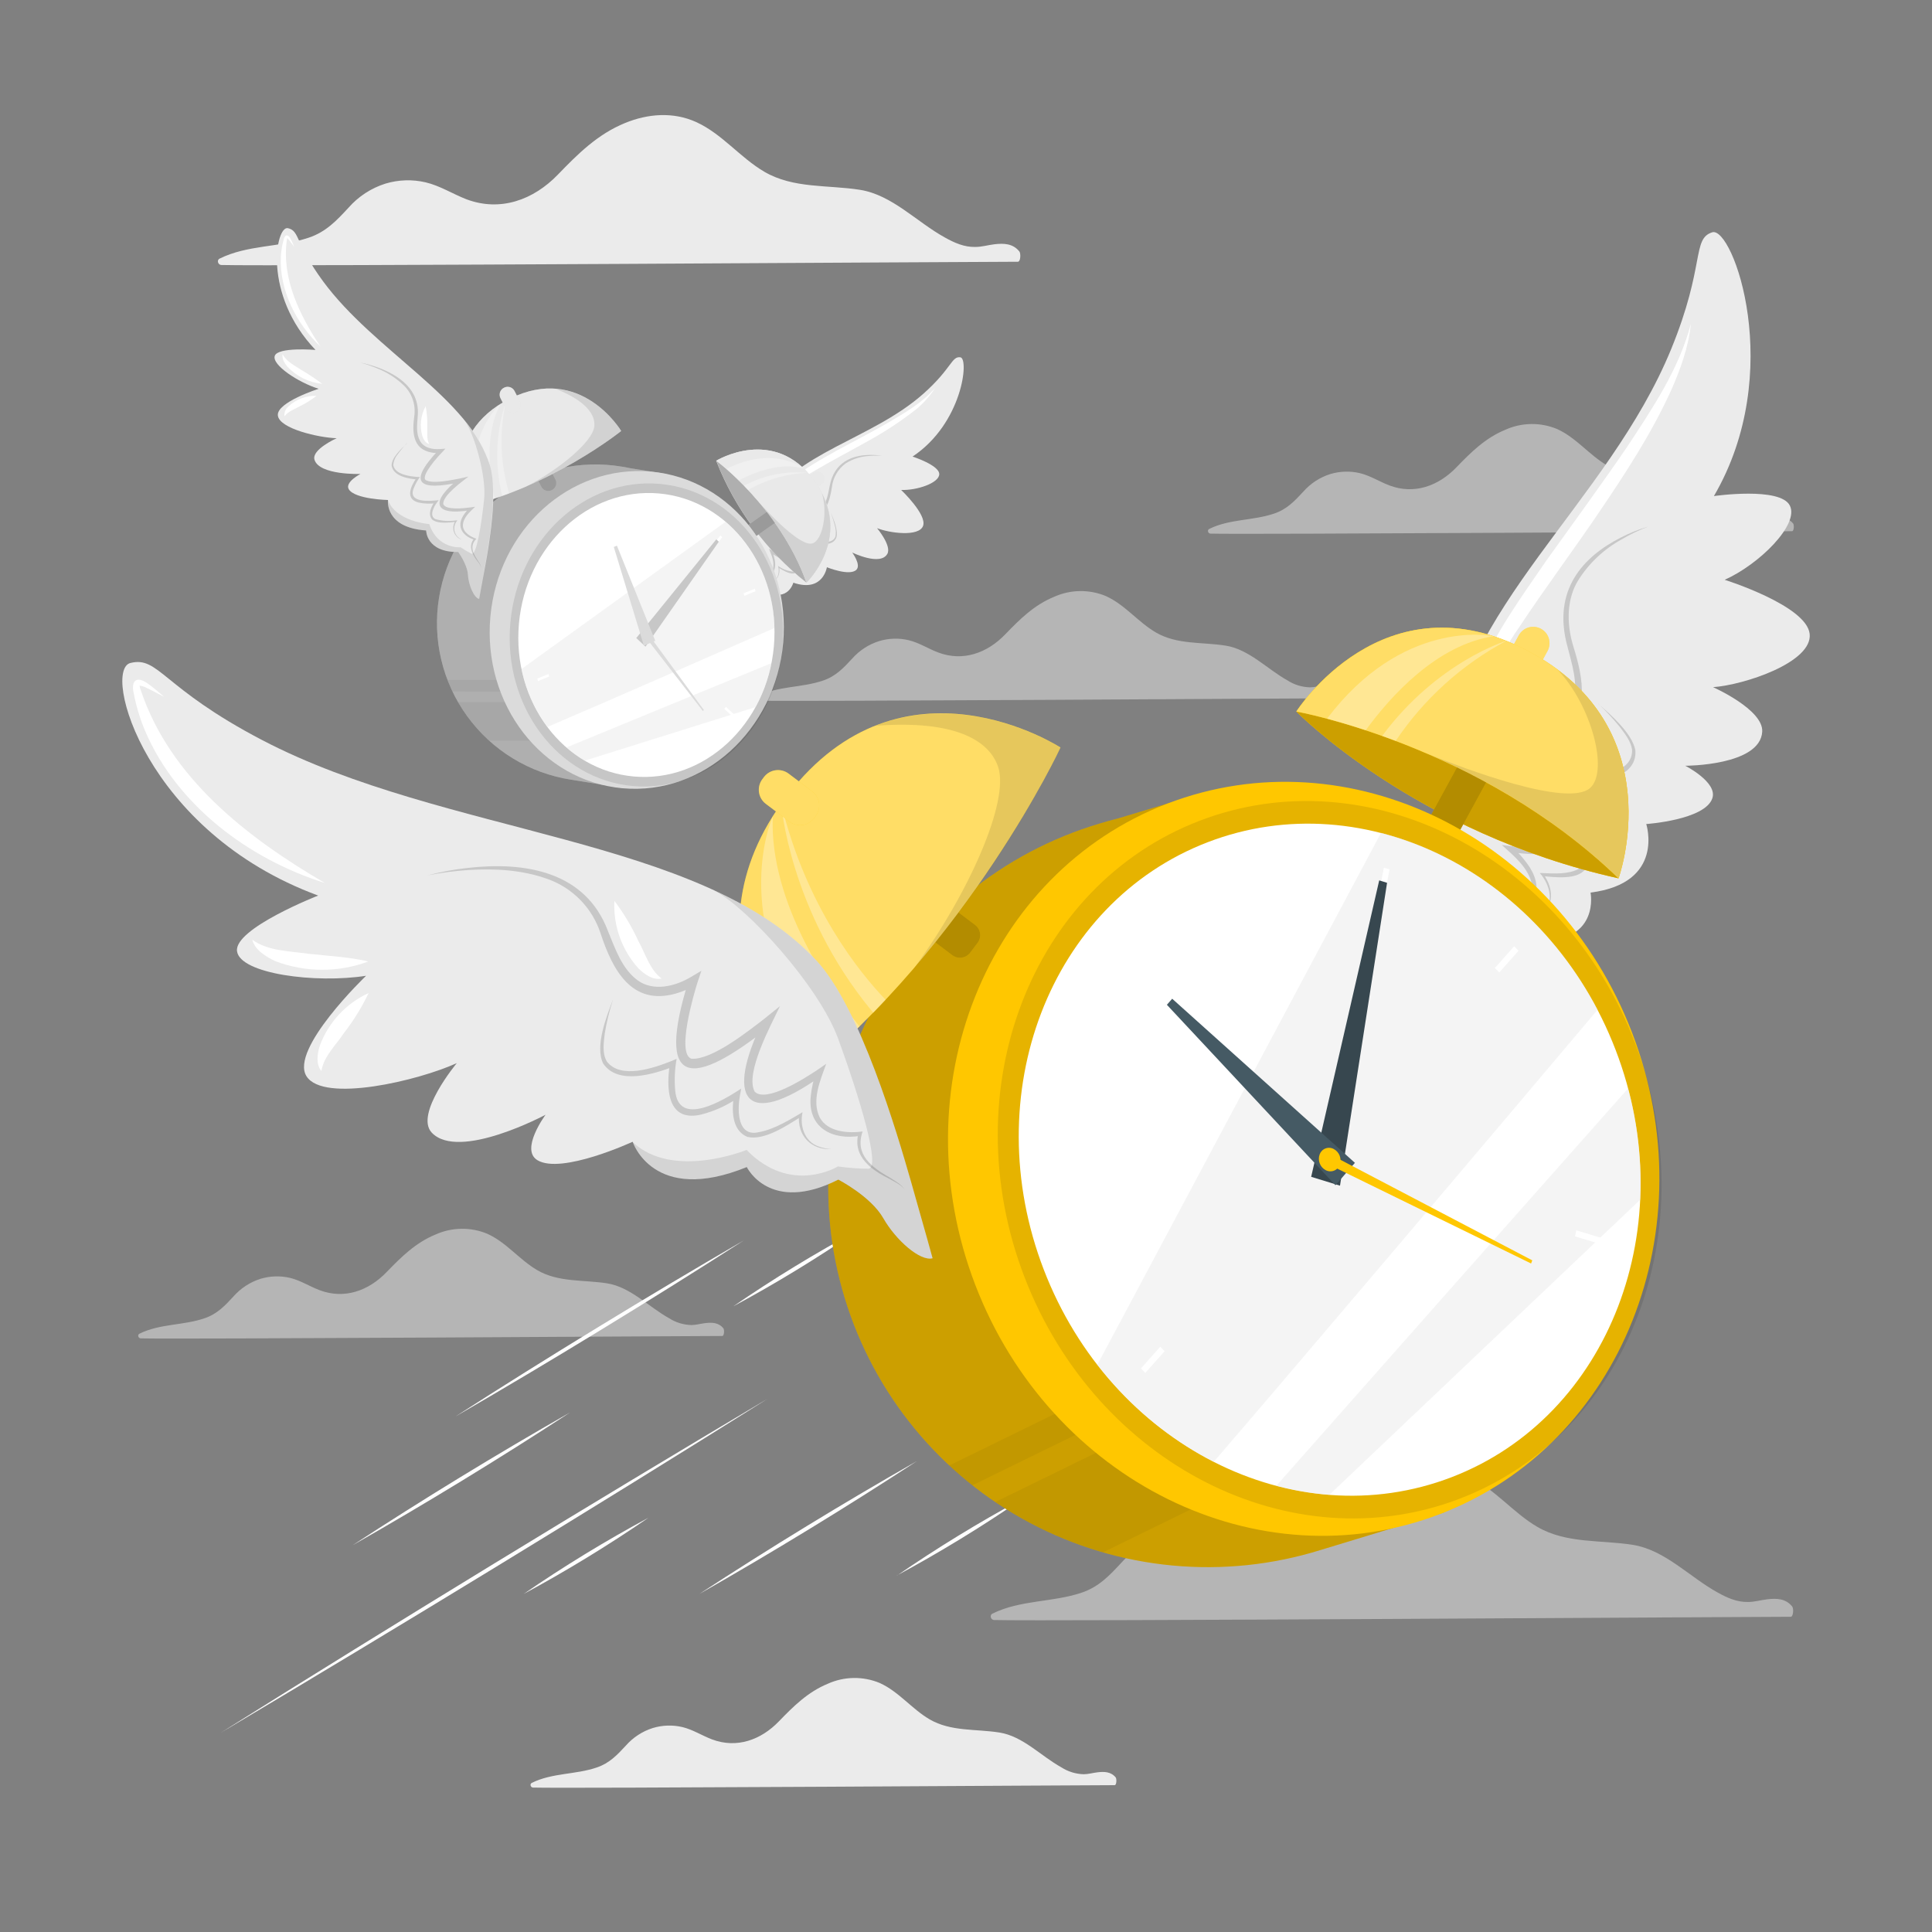 <svg width="833" height="833" viewBox="0 0 833 833" fill="none" xmlns="http://www.w3.org/2000/svg">
<rect x="0" y="0" width="833" height="833" fill="#808080" stroke="none"/>
<path opacity="0.5" d="M772.074 697.088C753.881 697.088 447.87 699.104 428.628 698.487C427.245 698.487 426.512 696.421 427.878 695.738C440.007 689.741 453.768 690.94 466.363 686.692C473.776 684.193 478.325 679.345 483.473 673.797C487.731 668.94 493.239 665.344 499.4 663.401C505.027 661.705 511.002 661.515 516.726 662.851C522.94 664.334 528.388 667.849 534.252 670.132C548.946 675.68 563.241 670.398 573.736 659.519C582.4 650.556 590.896 642.093 602.675 637.278C612.521 633.23 623.467 632.38 633.329 636.845C644.558 641.927 652.255 652.156 662.801 658.303C675.296 665.617 690.24 663.884 704.051 666.084C717.862 668.283 728.441 679.928 740.553 686.609C744.685 688.908 748.883 690.824 753.748 690.707C756.463 690.707 759.112 689.907 761.795 689.574C765.96 689.058 769.908 689.174 772.723 692.656C773.407 693.489 773.257 697.088 772.074 697.088Z" fill="#EBEBEB"/>
<path d="M438.857 112.855C420.681 112.855 114.67 114.871 95.428 114.254C94.045 114.254 93.312 112.188 94.678 111.505C106.806 105.508 120.551 106.707 133.163 102.459C140.576 99.96 145.124 95.112 150.256 89.564C154.517 84.711 160.025 81.116 166.183 79.168C171.816 77.472 177.796 77.283 183.526 78.619C189.74 80.101 195.188 83.617 201.052 85.899C215.746 91.447 230.04 86.166 240.536 75.287C249.183 66.323 257.696 57.86 269.475 53.045C279.321 48.997 290.266 48.147 300.129 52.612C311.341 57.694 319.055 67.923 329.584 74.07C342.096 81.384 357.04 79.651 370.834 81.851C384.629 84.05 395.241 95.695 407.353 102.376C411.484 104.675 415.683 106.591 420.548 106.474C423.246 106.474 425.912 105.674 428.578 105.341C432.759 104.825 436.708 104.941 439.507 108.423C440.19 109.256 440.056 112.855 438.857 112.855Z" fill="#EBEBEB"/>
<path opacity="0.5" d="M311.408 576.02C298.08 576.02 74.703 577.502 60.659 577.052C59.659 577.052 59.109 575.536 60.126 575.037C68.972 570.655 79.018 571.538 88.214 568.373C93.629 566.54 96.944 563.008 100.693 558.943C103.818 555.403 107.85 552.782 112.355 551.363C116.468 550.124 120.833 549.987 125.016 550.963C129.548 552.046 133.479 554.645 137.811 556.277C148.54 560.326 158.969 556.477 166.633 548.531C172.964 541.983 179.178 535.802 187.758 532.287C191.268 530.701 195.068 529.854 198.92 529.799C202.772 529.745 206.595 530.484 210.149 531.971C218.345 535.686 223.96 543.149 231.657 547.648C240.787 552.979 251.649 551.713 261.778 553.329C271.907 554.945 279.588 563.425 288.434 568.323C291.309 570.182 294.641 571.214 298.064 571.305C300.046 571.305 301.979 570.722 303.928 570.488C306.977 570.105 309.859 570.189 311.908 572.738C312.375 573.404 312.275 576.02 311.408 576.02Z" fill="#EBEBEB"/>
<path opacity="0.5" d="M772.64 229.042C759.312 229.042 535.935 230.525 521.907 230.075C520.891 230.075 520.358 228.559 521.358 228.059C530.204 223.677 540.25 224.56 549.446 221.395C554.861 219.562 558.176 216.03 561.941 211.965C565.063 208.42 569.096 205.798 573.603 204.385C577.716 203.147 582.082 203.009 586.265 203.985C590.796 205.068 594.745 207.667 599.06 209.3C609.789 213.348 620.218 209.5 627.882 201.553C634.212 195.005 640.427 188.825 649.006 185.309C652.517 183.723 656.317 182.876 660.169 182.822C664.021 182.767 667.843 183.506 671.397 184.993C679.594 188.708 685.209 196.172 692.906 200.67C702.035 206.001 712.898 204.735 723.027 206.351C733.156 207.967 740.836 216.447 749.683 221.345C752.558 223.204 755.889 224.236 759.312 224.327C761.295 224.327 763.227 223.744 765.193 223.511C768.225 223.127 771.124 223.211 773.157 225.76C773.607 226.426 773.507 229.042 772.64 229.042Z" fill="#EBEBEB"/>
<path d="M480.557 769.692C467.229 769.692 243.852 771.175 229.824 770.725C228.808 770.725 228.275 769.209 229.274 768.709C238.121 764.328 248.167 765.21 257.363 762.045C262.778 760.212 266.093 756.681 269.858 752.616C272.98 749.07 277.013 746.449 281.52 745.035C285.633 743.797 289.999 743.659 294.182 744.635C298.713 745.718 302.662 748.317 306.977 749.95C317.706 753.998 328.135 750.15 335.799 742.203C342.129 735.656 348.344 729.491 356.923 725.96C360.435 724.377 364.235 723.532 368.086 723.478C371.938 723.423 375.759 724.16 379.314 725.643C387.511 729.358 393.126 736.822 400.823 741.32C409.952 746.651 420.815 745.385 430.944 747.001C441.073 748.617 448.753 757.097 457.6 761.995C460.475 763.855 463.807 764.886 467.229 764.977C469.212 764.977 471.144 764.394 473.11 764.161C476.142 763.778 479.041 763.861 481.09 766.41C481.474 766.993 481.474 769.692 480.557 769.692Z" fill="#EBEBEB"/>
<path opacity="0.5" d="M578.101 301.063C564.773 301.063 341.413 302.546 327.368 302.096C326.352 302.096 325.819 300.58 326.818 300.08C335.665 295.698 345.711 296.581 354.907 293.416C360.322 291.583 363.637 288.052 367.402 283.987C370.525 280.443 374.558 277.822 379.064 276.406C383.171 275.168 387.532 275.03 391.709 276.006C396.257 277.089 400.189 279.688 404.504 281.321C415.25 285.369 425.679 281.521 433.342 273.574C439.657 267.027 445.871 260.846 454.467 257.331C457.976 255.747 461.773 254.902 465.622 254.848C469.471 254.794 473.29 255.531 476.842 257.014C485.038 260.729 490.67 268.193 498.366 272.691C507.48 278.022 518.358 276.756 528.471 278.372C538.584 279.988 546.297 288.468 555.127 293.366C558.007 295.228 561.345 296.26 564.773 296.348C566.739 296.348 568.688 295.765 570.638 295.532C573.67 295.149 576.568 295.232 578.618 297.781C579.101 298.447 578.984 301.063 578.101 301.063Z" fill="#EBEBEB"/>
<path d="M319.305 270.392C319.305 270.392 319.788 266.027 320.854 257.064C321.87 248.734 324.586 226.959 329.551 218.129C342.612 194.922 375.832 189.557 398.19 169.699C410.418 158.82 410.252 153.489 414.083 154.055C417.915 154.621 414.95 182.56 393.458 196.855C393.458 196.855 404.97 200.57 404.97 204.418C404.97 208.267 395.274 211.499 388.544 211.249C388.544 211.249 399.772 221.895 397.99 226.743C396.207 231.591 383.412 229.825 378.164 227.726C378.164 227.726 384.562 235.356 382.579 238.821C379.531 244.169 367.435 238.221 367.435 238.221C367.435 238.221 371.384 243.503 369.251 245.652C366.336 248.567 356.523 244.569 356.523 244.569C356.523 244.569 354.857 255.614 342.062 251.233C342.062 251.233 339.863 259.563 330.4 255.265C328.111 257.302 326.321 259.839 325.169 262.678C323.82 266.66 320.971 270.708 319.305 270.392Z" fill="#EBEBEB"/>
<path d="M323.304 259.33C323.71 258.434 324.334 257.655 325.12 257.064C327.369 255.165 329.651 252.549 328.452 248.734L328.202 249.167C332 249.384 335.016 246.668 334.049 241.453C333.796 240.128 333.422 238.829 332.933 237.572L332.317 238.338C343.279 245.902 345.262 240.004 338.981 227.909L338.164 228.992C349.393 237.738 354.225 237.005 347.961 219.496L347.144 220.529C347.997 221.019 348.926 221.363 349.893 221.545C355.907 222.728 357.74 216.18 358.69 210.016C358.917 207.977 359.57 206.009 360.606 204.238C361.642 202.468 363.038 200.934 364.704 199.737C367.801 197.826 371.332 196.731 374.966 196.555C376.751 196.405 378.546 196.405 380.331 196.555C378.555 196.239 376.752 196.105 374.95 196.155C367.436 196.255 359.656 199.154 357.707 209.633C357.04 212.965 356.524 216.297 354.608 218.546C352.692 220.795 349.876 220.295 347.677 219.079L346.178 218.246L346.861 220.112C347.561 222.061 350.809 231.591 348.91 232.74C346.278 233.39 341.147 229.408 338.798 227.642L336.498 225.81C337.915 228.675 342.213 236.272 341.213 239.571C339.88 241.77 334.333 238.321 332.7 237.272L331.534 236.572C332.6 239.221 334.083 242.436 333.2 245.435C332.785 246.483 332.036 247.365 331.069 247.943C330.102 248.521 328.971 248.764 327.852 248.634C329.318 252.416 327.219 254.815 325.02 256.964C324.273 257.619 323.701 258.449 323.354 259.38L323.304 259.33Z" fill="#C7C7C7"/>
<path d="M358.306 221.312C358.965 223.072 359.521 224.868 359.972 226.693C360.422 228.23 360.497 229.852 360.189 231.424C358.689 234.756 354.124 233.523 351.692 232.724L351.026 232.474C351.439 234.195 351.679 235.953 351.742 237.722C351.942 244.052 345.528 240.337 343.096 238.805L343.362 239.921C343.879 241.97 344.412 246.152 342.113 246.468C339.88 246.288 337.733 245.53 335.882 244.269L335.482 244.036C336.098 246.235 335.715 249.034 333.949 250.1C333.445 250.444 332.879 250.687 332.283 250.816C334.982 250.55 336.548 247.801 335.948 244.436L335.665 244.735C337.631 245.902 340.913 248.067 343.046 247.001C345.061 245.502 344.595 242.003 344.078 239.604L343.529 240.204C345.102 241.293 346.902 242.011 348.793 242.303C353.358 242.803 352.808 236.939 351.909 233.057L351.426 233.673C354.191 234.54 359.039 235.656 360.622 231.724C361.472 228.709 359.439 223.977 358.339 221.312H358.306Z" fill="#C7C7C7"/>
<path d="M327.769 230.158C329.085 221.112 334.649 213.231 341.097 207.051C347.077 201.736 354.258 197.988 361.089 194.089C367.586 190.591 376.899 185.759 383.213 182.061C390.393 177.829 397.757 173.614 403.205 167.217C400.937 170.771 398.114 173.938 394.842 176.596C388.177 181.809 381.088 186.456 373.65 190.491C366.336 194.622 358.856 198.471 351.642 202.736C348.035 204.712 344.645 207.063 341.53 209.75C335.15 215.148 330.397 222.214 327.802 230.158H327.769Z" fill="white"/>
<path d="M347.727 251.183C347.727 251.183 368.436 231.191 351.059 207.267C333.683 183.343 308.776 198.654 308.776 198.654C316.867 219.311 330.311 237.442 347.727 251.183Z" fill="#DBDBDB"/>
<path d="M347.711 251.183C330.328 237.427 316.915 219.299 308.843 198.654C308.843 198.654 335.882 218.479 347.711 251.183Z" fill="#DBDBDB"/>
<path d="M346.744 210.516C346.968 210.83 347.251 211.098 347.579 211.302C347.906 211.507 348.27 211.645 348.651 211.709C349.032 211.772 349.422 211.76 349.798 211.672C350.174 211.585 350.529 211.424 350.842 211.199L354.174 208.783C354.491 208.559 354.76 208.275 354.966 207.947C355.173 207.619 355.312 207.253 355.377 206.871C355.442 206.489 355.431 206.097 355.345 205.719C355.259 205.341 355.099 204.984 354.874 204.668C354.649 204.353 354.364 204.085 354.035 203.881C353.706 203.676 353.34 203.538 352.958 203.474C352.576 203.411 352.185 203.423 351.808 203.511C351.43 203.599 351.074 203.76 350.759 203.985L347.344 206.401C346.72 206.868 346.307 207.564 346.195 208.335C346.083 209.106 346.28 209.89 346.744 210.516Z" fill="#DBDBDB"/>
<path opacity="0.4" d="M346.744 210.516C346.968 210.83 347.251 211.098 347.579 211.302C347.906 211.507 348.27 211.645 348.651 211.709C349.032 211.772 349.422 211.76 349.798 211.672C350.174 211.585 350.529 211.424 350.842 211.199L354.174 208.783C354.491 208.559 354.76 208.275 354.966 207.947C355.173 207.619 355.312 207.253 355.377 206.871C355.442 206.489 355.431 206.097 355.345 205.719C355.259 205.341 355.099 204.984 354.874 204.668C354.649 204.353 354.364 204.085 354.035 203.881C353.706 203.676 353.34 203.538 352.958 203.474C352.576 203.411 352.185 203.423 351.808 203.511C351.43 203.599 351.074 203.76 350.759 203.985L347.344 206.401C346.72 206.868 346.307 207.564 346.195 208.335C346.083 209.106 346.28 209.89 346.744 210.516Z" fill="white"/>
<path opacity="0.2" d="M347.711 251.183C330.328 237.427 316.915 219.299 308.843 198.654C308.843 198.654 335.882 218.479 347.711 251.183Z" fill="black"/>
<path d="M321.421 230.841C321.645 231.156 321.929 231.423 322.256 231.628C322.583 231.832 322.948 231.97 323.329 232.034C323.709 232.097 324.099 232.085 324.475 231.997C324.851 231.91 325.206 231.749 325.52 231.524L337.315 223.194L333.9 218.379L322.121 226.709C321.802 226.934 321.531 227.219 321.323 227.548C321.115 227.878 320.975 228.245 320.91 228.629C320.844 229.014 320.856 229.407 320.944 229.786C321.032 230.166 321.194 230.524 321.421 230.841Z" fill="#DBDBDB"/>
<path opacity="0.3" d="M321.421 230.841C321.645 231.156 321.929 231.423 322.256 231.628C322.583 231.832 322.948 231.97 323.329 232.034C323.709 232.097 324.099 232.085 324.475 231.997C324.851 231.91 325.206 231.749 325.52 231.524L337.315 223.194L333.9 218.379L322.121 226.709C321.802 226.934 321.531 227.219 321.323 227.548C321.115 227.878 320.975 228.245 320.91 228.629C320.844 229.014 320.856 229.407 320.944 229.786C321.032 230.166 321.194 230.524 321.421 230.841Z" fill="black"/>
<path d="M347.711 251.183C335.882 218.479 308.843 198.654 308.843 198.654C308.843 198.654 333.833 183.343 351.126 207.267C368.419 231.191 347.711 251.183 347.711 251.183Z" fill="#DBDBDB"/>
<path opacity="0.4" d="M347.711 251.183C335.882 218.479 308.843 198.654 308.843 198.654C308.843 198.654 333.833 183.343 351.126 207.267C368.419 231.191 347.711 251.183 347.711 251.183Z" fill="white"/>
<g opacity="0.3">
<path d="M346.728 202.136C336.865 199.004 325.286 203.635 318.572 207.134C316.556 205.168 314.741 203.519 313.258 202.136C333.25 192.04 346.045 201.486 346.694 201.969L346.728 202.136Z" fill="white"/>
<path d="M348.394 203.868C339.309 204.189 330.442 206.734 322.571 211.282C321.971 210.632 321.371 210.016 320.788 209.416C329.235 204.867 338.845 202.936 348.394 203.868Z" fill="white"/>
</g>
<path opacity="0.1" d="M347.727 251.183C342.829 238.203 335.652 226.203 326.535 215.747C331.533 221.445 345.044 235.739 350.209 234.306C354.641 233.123 357.023 220.978 354.357 212.648C365.436 234.073 347.727 251.183 347.727 251.183Z" fill="black"/>
<path d="M189.29 257.697C187.841 266.595 188.167 275.691 190.249 284.462C192.332 293.234 196.131 301.506 201.426 308.802C206.721 316.098 213.408 322.274 221.101 326.973C228.795 331.672 237.342 334.802 246.251 336.182L269.158 339.864L286.418 204.218L271.557 201.836C270.447 201.58 269.281 201.364 268.059 201.186C259.173 199.692 250.078 199.97 241.3 202.005C232.522 204.041 224.234 207.793 216.912 213.046C209.59 218.299 203.38 224.948 198.64 232.611C193.899 240.275 190.722 248.8 189.29 257.697Z" fill="#DBDBDB"/>
<path opacity="0.2" d="M189.29 257.697C187.841 266.595 188.167 275.691 190.249 284.462C192.332 293.234 196.131 301.506 201.426 308.802C206.721 316.098 213.408 322.274 221.101 326.973C228.795 331.672 237.342 334.802 246.251 336.182L269.158 339.864L286.418 204.218L271.557 201.836C270.447 201.58 269.281 201.364 268.059 201.186C259.173 199.692 250.078 199.97 241.3 202.005C232.522 204.041 224.234 207.793 216.912 213.046C209.59 218.299 203.38 224.948 198.64 232.611C193.899 240.275 190.722 248.8 189.29 257.697Z" fill="black"/>
<g opacity="0.05">
<path d="M271.773 319.372H210.914C205.579 314.562 201.036 308.939 197.453 302.712H273.889L271.773 319.372Z" fill="black"/>
<path d="M274.456 298.214L195.088 298.131C194.288 296.465 193.572 294.799 192.905 293.133L275.106 293.216L274.456 298.214Z" fill="black"/>
</g>
<path d="M337.669 277.233C341.034 239.53 315.501 206.443 280.638 203.332C245.776 200.22 214.787 228.262 211.422 265.966C208.057 303.669 233.591 336.756 268.453 339.867C303.315 342.979 334.304 314.936 337.669 277.233Z" fill="#DBDBDB"/>
<path opacity="0.1" d="M337.365 279.01C340.575 243.038 316.915 211.534 284.518 208.643C252.121 205.751 223.256 232.568 220.045 268.539C216.835 304.51 240.495 336.015 272.892 338.906C305.289 341.797 334.155 314.981 337.365 279.01Z" fill="black"/>
<path d="M333.665 278.679C336.673 244.981 314.505 215.467 284.151 212.758C253.798 210.049 226.754 235.171 223.746 268.869C220.739 302.568 242.907 332.082 273.26 334.79C303.614 337.499 330.658 312.378 333.665 278.679Z" fill="white"/>
<path opacity="0.5" d="M333.916 270.775C306.41 282.854 261.211 302.679 235.988 313.441C230.486 306.031 226.686 297.499 224.859 288.451L312.907 224.927C319.409 230.685 324.636 237.737 328.253 245.632C331.871 253.528 333.8 262.091 333.916 270.775Z" fill="#EBEBEB"/>
<path opacity="0.5" d="M332.617 285.919C331.312 292.553 328.997 298.947 325.753 304.878L252.082 327.969C249.295 326.317 246.663 324.415 244.219 322.288C266.86 312.925 308.21 295.932 332.617 285.919Z" fill="#EBEBEB"/>
<path d="M288.218 219.479L287.285 225.077L286.785 224.977H286.269L287.202 219.362L288.218 219.479Z" fill="white"/>
<path d="M264.31 227.242L263.327 227.659L261.661 222.344L262.644 221.945L264.31 227.242Z" fill="white"/>
<path d="M245.119 241.903C244.885 242.187 244.669 242.486 244.452 242.786L240.554 239.171L241.22 238.288L245.119 241.903Z" fill="white"/>
<path d="M234.906 265.644C234.906 265.844 234.906 266.027 234.822 266.21L229.824 265.277L230.007 264.144L235.005 265.077L234.906 265.644Z" fill="white"/>
<path d="M236.822 291.667L231.99 293.666L231.641 292.583L236.472 290.6C236.572 290.95 236.689 291.317 236.822 291.667Z" fill="white"/>
<path d="M250.116 312.325L246.784 316.707L246.001 315.974L249.333 311.592C249.583 311.859 249.899 312.092 250.116 312.325Z" fill="white"/>
<path d="M271.074 322.654L270.141 328.252L269.125 328.069L270.058 322.454L270.558 322.554L271.074 322.654Z" fill="white"/>
<path d="M295.781 325.203L294.814 325.603L293.148 320.289L294.131 319.889L295.781 325.203Z" fill="white"/>
<path d="M316.856 308.36L316.189 309.243L312.291 305.644L312.974 304.761L316.856 308.36Z" fill="white"/>
<path d="M327.702 282.254L327.519 283.387L322.521 282.454C322.521 282.27 322.521 282.07 322.62 281.887L322.72 281.321L327.702 282.254Z" fill="white"/>
<path d="M325.769 254.898L320.938 256.897C320.838 256.531 320.721 256.181 320.604 255.814L325.419 253.832L325.769 254.898Z" fill="white"/>
<path d="M311.408 231.574L308.076 235.956L307.276 235.223L310.608 230.841L311.408 231.574Z" fill="white"/>
<path d="M309.926 233.557L278.305 278.805L274.34 275.09L308.843 232.54L309.926 233.557Z" fill="#C7C7C7"/>
<path d="M265.993 235.272L282.52 276.289L277.605 278.372L264.644 235.822L265.993 235.272Z" fill="#DBDBDB"/>
<path d="M280.47 274.09C280.448 274.338 280.375 274.579 280.257 274.799C280.139 275.018 279.978 275.211 279.784 275.367C279.589 275.523 279.365 275.637 279.125 275.704C278.886 275.771 278.635 275.789 278.388 275.756C277.899 275.637 277.475 275.332 277.208 274.906C276.94 274.48 276.85 273.966 276.955 273.474C276.978 273.226 277.05 272.985 277.168 272.766C277.286 272.546 277.447 272.353 277.641 272.197C277.836 272.042 278.06 271.927 278.3 271.86C278.54 271.793 278.791 271.776 279.037 271.808C279.524 271.931 279.945 272.237 280.212 272.662C280.479 273.087 280.571 273.599 280.47 274.09Z" fill="#C7C7C7"/>
<path d="M280.188 272.374C280.515 272.823 280.669 273.375 280.623 273.928C280.578 274.482 280.334 275.001 279.938 275.39C279.753 275.571 279.531 275.709 279.287 275.796C279.044 275.884 278.784 275.917 278.527 275.895C278.269 275.873 278.019 275.796 277.794 275.668C277.569 275.541 277.374 275.366 277.222 275.157C276.894 274.707 276.74 274.153 276.789 273.599C276.838 273.044 277.087 272.526 277.489 272.141C277.672 271.961 277.893 271.822 278.135 271.735C278.377 271.648 278.636 271.614 278.892 271.636C279.148 271.658 279.397 271.736 279.621 271.863C279.844 271.991 280.038 272.165 280.188 272.374Z" fill="#DBDBDB"/>
<path d="M279.337 273.174L303.478 306.128L303.045 306.544L278.071 274.357L279.337 273.174Z" fill="#DBDBDB"/>
<path d="M237.954 211.299C237.558 211.512 237.123 211.643 236.675 211.684C236.227 211.725 235.775 211.675 235.347 211.536C234.919 211.398 234.523 211.174 234.184 210.878C233.845 210.582 233.569 210.221 233.373 209.816L228.708 200.636L234.789 197.554L239.454 206.717C239.667 207.114 239.797 207.55 239.837 207.999C239.876 208.448 239.824 208.9 239.684 209.329C239.544 209.757 239.319 210.152 239.021 210.491C238.724 210.83 238.361 211.104 237.954 211.299Z" fill="#DBDBDB"/>
<path opacity="0.3" d="M237.954 211.299C237.558 211.512 237.123 211.643 236.675 211.684C236.227 211.725 235.775 211.675 235.347 211.536C234.919 211.398 234.523 211.174 234.184 210.878C233.845 210.582 233.569 210.221 233.373 209.816L228.708 200.636L234.789 197.554L239.454 206.717C239.667 207.114 239.797 207.55 239.837 207.999C239.876 208.448 239.824 208.9 239.684 209.329C239.544 209.757 239.319 210.152 239.021 210.491C238.724 210.83 238.361 211.104 237.954 211.299Z" fill="black"/>
<path d="M199.72 218.729C199.72 218.729 189.24 187.075 219.845 171.881C250.449 156.687 267.826 185.809 267.826 185.809C267.826 185.809 237.638 210.183 199.72 218.729Z" fill="#DBDBDB"/>
<path opacity="0.4" d="M199.72 218.729C199.72 218.729 189.24 187.075 219.845 171.881C250.449 156.687 267.826 185.809 267.826 185.809C267.826 185.809 237.638 210.183 199.72 218.729Z" fill="white"/>
<g opacity="0.3">
<path d="M213.248 214.914C210.799 215.73 208.25 216.497 205.717 217.18C199.586 187.941 215.28 174.564 215.863 174.064C208.366 187.908 211.432 206.951 213.248 214.914Z" fill="white"/>
<path d="M219.545 212.715L216.529 213.831L216.379 213.248C213.181 199.841 213.828 185.804 218.245 172.748C215.197 185.957 215.645 199.732 219.545 212.715Z" fill="white"/>
</g>
<path opacity="0.1" d="M267.826 185.809C255.16 195.499 241.351 203.595 226.709 209.916C241.42 202.219 255.381 190.507 256.214 184.026C256.647 180.844 255.581 174.03 239.654 167.666C257.83 169.049 267.826 185.809 267.826 185.809Z" fill="black"/>
<path d="M222.593 177.579C222.196 177.792 221.76 177.922 221.311 177.962C220.862 178.001 220.41 177.95 219.982 177.809C219.554 177.669 219.158 177.444 218.82 177.146C218.481 176.849 218.206 176.486 218.012 176.079L215.813 171.748C215.6 171.351 215.47 170.915 215.43 170.466C215.39 170.017 215.442 169.565 215.582 169.136C215.722 168.708 215.948 168.313 216.245 167.974C216.543 167.635 216.906 167.361 217.312 167.166C217.709 166.953 218.145 166.823 218.594 166.783C219.043 166.744 219.496 166.796 219.924 166.936C220.352 167.076 220.747 167.302 221.086 167.599C221.425 167.896 221.699 168.259 221.894 168.666L224.093 172.997C224.306 173.394 224.436 173.831 224.476 174.28C224.515 174.728 224.464 175.181 224.323 175.609C224.183 176.037 223.958 176.433 223.66 176.771C223.363 177.11 223 177.385 222.593 177.579Z" fill="#DBDBDB"/>
<path opacity="0.4" d="M222.593 177.579C222.196 177.792 221.76 177.922 221.311 177.962C220.862 178.001 220.41 177.95 219.982 177.809C219.554 177.669 219.158 177.444 218.82 177.146C218.481 176.849 218.206 176.486 218.012 176.079L215.813 171.748C215.6 171.351 215.47 170.915 215.43 170.466C215.39 170.017 215.442 169.565 215.582 169.136C215.722 168.708 215.948 168.313 216.245 167.974C216.543 167.635 216.906 167.361 217.312 167.166C217.709 166.953 218.145 166.823 218.594 166.783C219.043 166.744 219.496 166.796 219.924 166.936C220.352 167.076 220.747 167.302 221.086 167.599C221.425 167.896 221.699 168.259 221.894 168.666L224.093 172.997C224.306 173.394 224.436 173.831 224.476 174.28C224.515 174.728 224.464 175.181 224.323 175.609C224.183 176.037 223.958 176.433 223.66 176.771C223.363 177.11 223 177.385 222.593 177.579Z" fill="white"/>
<path d="M206.584 258.23C206.584 258.23 207.484 253.582 209.183 244.102C210.849 235.139 214.764 211.965 211.399 200.786C202.569 171.598 161.385 151.323 139.294 121.285C127.199 104.825 129.298 99.493 124.117 98.377C118.936 97.261 113.105 126.866 136.029 150.873C136.029 150.873 119.819 149.524 118.469 153.422C117.12 157.32 128.598 164.901 137.395 167.633C137.395 167.633 119.169 173.431 119.802 179.145C120.435 184.859 137.628 188.741 145.159 188.941C145.159 188.941 134.23 193.822 135.596 198.221C137.678 204.985 155.421 204.352 155.421 204.352C155.421 204.352 148.474 207.917 150.423 211.016C153.172 215.281 167.283 215.58 167.283 215.58C167.283 215.58 165.617 227.476 183.726 228.725C183.726 228.725 183.726 238.188 197.538 238.005C197.538 238.005 201.469 243.286 201.753 247.851C202.036 252.416 204.385 257.814 206.584 258.23Z" fill="#EBEBEB"/>
<path d="M207.616 245.169C207.321 244.016 206.749 242.952 205.95 242.07C203.685 239.154 201.652 235.406 204.468 232.174L204.634 232.74C199.636 231.258 196.671 227.176 199.736 222.328C200.524 221.072 201.458 219.914 202.518 218.879L203.068 219.929C186.242 222.728 185.692 215.914 197.97 206.384L198.653 207.85C181.077 211.715 175.063 208.817 189.257 193.873L189.94 195.289C188.633 195.403 187.316 195.342 186.025 195.105C177.828 193.623 177.695 186.176 178.611 179.512C178.964 177.153 178.765 174.745 178.031 172.476C177.297 170.207 176.047 168.139 174.38 166.433C170.899 163.029 166.753 160.38 162.201 158.653C159.934 157.719 157.607 156.934 155.237 156.304C157.676 156.779 160.077 157.437 162.418 158.27C172.131 161.719 181.194 168.116 180.094 179.595C179.827 183.193 179.344 186.792 181.027 189.991C182.71 193.189 186.558 193.873 189.84 193.606L192.056 193.439L190.523 195.105C188.857 196.771 181.443 204.968 183.493 206.951C186.675 208.8 194.705 206.951 198.353 206.301L201.985 205.468C199.136 207.75 190.94 213.515 191.106 217.296C192.073 220.129 200.436 219.096 202.935 218.763L204.884 218.479C202.585 220.695 199.553 223.261 199.586 226.693C199.753 229.642 202.918 231.441 205.401 232.29C202.219 235.489 204.084 238.838 206.2 242.003C206.932 242.941 207.419 244.046 207.616 245.219V245.169Z" fill="#C7C7C7"/>
<path d="M175.429 191.124C174 192.603 172.681 194.184 171.481 195.855C170.369 197.184 169.7 198.826 169.565 200.553C170.331 204.635 176.695 205.384 180.127 205.651H181.06C179.934 207.19 179.015 208.87 178.328 210.649C175.862 216.98 185.459 216.064 189.157 215.647L188.407 216.647C187.041 218.496 184.892 222.494 187.774 223.844C190.648 224.639 193.656 224.82 196.604 224.377H197.204C196.353 225.304 195.871 226.511 195.849 227.77C195.828 229.029 196.268 230.252 197.087 231.207C197.634 231.776 198.263 232.259 198.953 232.64C198.179 232.363 197.48 231.911 196.91 231.317C196.34 230.724 195.916 230.007 195.671 229.223C195.425 228.438 195.365 227.607 195.495 226.795C195.626 225.983 195.942 225.212 196.421 224.543L196.671 224.977C193.739 225.293 188.741 226.01 186.325 223.994C184.242 221.595 186.058 218.246 187.558 216.047L188.058 216.913C185.549 217.294 182.991 217.215 180.511 216.68C174.413 215.164 177.179 209.483 179.678 205.934L180.077 206.767C176.212 206.434 169.532 205.401 168.849 200.703C168.849 197.288 173.064 193.406 175.513 191.19L175.429 191.124Z" fill="#C7C7C7"/>
<path opacity="0.1" d="M206.584 258.23C204.318 257.813 202.036 252.449 201.752 247.884C201.469 243.319 197.537 238.038 197.537 238.038C183.676 238.221 183.726 228.758 183.726 228.758C165.534 227.509 167.283 215.614 167.283 215.614C170.765 224.993 185.092 225.96 185.092 225.96C188.674 236.855 198.57 235.956 198.57 235.956C200.086 236.983 201.667 237.912 203.302 238.738C205.418 239.737 207.6 226.01 208.733 215.33C209.799 205.235 204.401 186.809 200.403 181.527C205.259 187.21 208.96 193.786 211.299 200.886C214.631 212.032 210.699 235.206 209.083 244.202C207.55 253.599 206.584 258.23 206.584 258.23Z" fill="black"/>
<path d="M138.111 149.357C127.748 139.527 120.351 125.1 121.101 110.556C121.232 108.096 121.64 105.66 122.317 103.292C122.41 102.733 122.652 102.209 123.017 101.776C124.033 100.91 124.966 102.326 125.366 103.125C125.929 104.207 126.429 105.319 126.865 106.457C126.149 105.508 125.466 104.508 124.733 103.608C124.483 103.309 123.983 102.709 123.683 102.642C123.683 102.642 123.85 102.642 123.833 102.642C123.731 102.961 123.67 103.291 123.65 103.625C121.434 120.135 129.181 135.896 138.111 149.34V149.357Z" fill="white"/>
<path d="M121.868 152.772C123.534 155.921 126.966 157.537 129.798 159.436C132.956 161.263 136 163.283 138.911 165.484C133.183 164.924 127.854 162.301 123.917 158.103C122.734 156.621 121.434 154.688 121.851 152.722L121.868 152.772Z" fill="white"/>
<path d="M136.462 170.665C134.238 172.406 131.837 173.908 129.298 175.147C126.999 176.513 124.3 177.262 122.634 179.511C122.552 178.727 122.66 177.934 122.95 177.2C123.24 176.466 123.703 175.813 124.3 175.297C125.909 173.767 127.804 172.57 129.877 171.775C131.95 170.98 134.16 170.603 136.379 170.665H136.462Z" fill="white"/>
<path d="M183.543 175.213C184.061 177.958 184.29 180.75 184.226 183.543C184.376 186.209 183.776 189.008 185.026 191.44C183.476 191.09 182.577 189.358 182.093 187.975C181.477 185.844 181.288 183.612 181.537 181.408C181.786 179.203 182.467 177.07 183.543 175.13V175.213Z" fill="white"/>
<path d="M196.321 610.772C235.706 585.416 280.154 558.31 320.705 534.803C281.271 560.159 236.872 587.298 196.321 610.772Z" fill="white"/>
<path d="M95.195 747.084C170.165 700.003 254.998 648.207 331.151 602.975C256.181 650.073 171.332 701.852 95.195 747.084Z" fill="white"/>
<path d="M301.546 687.242C332.15 667.25 363.538 648.074 395.308 629.981C364.704 649.973 333.317 669.149 301.546 687.242Z" fill="white"/>
<path d="M152.056 666.233C182.66 646.241 214.048 627.066 245.818 608.973C215.214 628.965 183.826 648.141 152.056 666.233Z" fill="white"/>
<path d="M225.793 687.242C243.115 675.322 261.073 664.355 279.588 654.388C262.256 666.292 244.299 677.259 225.793 687.242Z" fill="white"/>
<path d="M386.729 679.328C404.057 667.398 422.014 656.408 440.524 646.408C423.197 658.32 405.239 669.288 386.729 679.261V679.328Z" fill="white"/>
<path d="M316.174 563.225C333.512 551.32 351.475 540.354 369.986 530.371C352.656 542.287 334.692 553.255 316.174 563.225Z" fill="white"/>
<path d="M657.037 449.937C657.037 449.937 653.455 440.024 646.375 419.799C639.711 400.673 622.667 351.159 624.05 326.953C627.665 263.328 693.406 216.78 720.528 150.54C735.389 114.271 729.391 102.975 738.238 100.16C747.084 97.344 770.142 160.519 738.971 213.881C738.971 213.881 767.626 209.749 771.724 218.013C775.823 226.276 758.313 243.453 743.602 249.983C743.602 249.983 778.938 261.062 780.254 273.307C781.57 285.552 752.182 295.282 738.604 296.281C738.604 296.281 760.396 305.944 759.796 315.49C758.896 330.185 726.626 330.168 726.626 330.168C726.626 330.168 740.67 337.315 738.288 344.196C735.122 353.559 709.799 355.291 709.799 355.291C709.799 355.291 718.046 380.764 685.775 384.846C685.775 384.846 689.874 405.171 664.801 405.854C664.801 405.854 659.936 417.516 661.369 427.312C662.801 437.108 660.935 448.837 657.037 449.937Z" fill="#EBEBEB"/>
<path d="M653.939 421.931C653.88 419.577 654.412 417.246 655.488 415.151C658.32 408.703 660.486 400.69 653.955 393.792V394.975C662.285 391.427 665.967 382.414 658.387 372.251C656.465 369.648 654.294 367.238 651.906 365.054L651.373 367.37C682.91 372.084 681.011 357.374 654.821 337.865L654.205 341.047C687.525 348.027 697.188 341.347 665.251 310.326L664.601 313.425C666.951 313.571 669.31 313.329 671.581 312.708C685.759 308.91 682.794 292.883 678.345 278.639C675.197 268.376 675.68 257.914 680.445 250.233C685.073 242.858 691.507 236.785 699.137 232.59C702.822 230.403 706.691 228.542 710.699 227.026C706.563 228.227 702.556 229.834 698.737 231.824C682.694 239.971 669.016 254.398 675.88 278.972C677.879 286.685 680.261 294.399 678.612 301.396C676.863 308.06 670.282 310.143 664.251 309.843L660.169 309.626L663.501 312.958C667.067 316.29 684.076 333.45 681.228 337.948C676.23 342.13 661.019 338.981 654.138 337.648L647.241 336.166C653.339 340.83 670.565 352.609 671.881 360.756C671.315 366.887 655.788 365.304 651.156 364.787L647.508 364.321C652.589 368.902 659.17 374.2 660.553 381.564C661.502 387.911 656.687 392.027 652.422 394.059C659.536 400.723 657.587 408.02 655.105 414.967C654.151 417.182 653.745 419.593 653.922 421.998L653.939 421.931Z" fill="#C7C7C7"/>
<path d="M689.124 303.362C692.353 306.468 695.396 309.761 698.237 313.225C700.469 316.207 703.135 319.439 703.684 323.221C704.018 332.051 692.855 334.15 686.791 334.966L685.125 335.133C687.836 338.38 690.198 341.904 692.172 345.645C699.286 359.056 681.593 357.807 674.746 357.107L676.512 359.206C679.761 363.072 685.325 371.501 680.71 374.617C676.245 376.999 670.281 376.683 665 376.433H663.9C667.516 380.481 669.648 386.879 666.983 391.077C666.29 392.35 665.363 393.48 664.25 394.409C669.765 390.977 670.231 383.463 665.383 376.816L665.1 377.766C670.548 378.215 679.844 379.432 683.426 374.867C686.158 369.552 681.493 362.505 677.845 357.89L677.295 359.773C681.827 360.434 686.45 360.069 690.823 358.707C701.169 354.991 693.772 342.98 687.774 335.549L687.391 337.382C694.238 336.349 705.85 333.633 705.101 323.504C703.734 316.14 694.388 308.11 689.207 303.512L689.124 303.362Z" fill="#C7C7C7"/>
<path d="M632.83 354.525C626.166 333.717 629.764 310.892 637.228 290.75C644.475 273.041 655.971 257.43 666.683 241.753C676.962 227.409 691.806 207.017 701.586 192.623C712.548 175.963 723.927 159.12 729.041 139.594C728.058 149.59 724.476 159.403 720.361 168.649C711.931 187.109 700.786 204.135 689.457 220.862C678.128 237.588 666.133 253.599 655.071 270.325C649.433 278.438 644.654 287.114 640.81 296.215C633.43 314.541 629.348 334.849 632.83 354.525Z" fill="white"/>
<path d="M697.854 378.698C697.854 378.698 721.294 313.891 658.886 280.721C596.477 247.551 558.926 306.777 558.926 306.777C558.926 306.777 610.239 359.256 697.854 378.698Z" fill="#FFC700"/>
<path d="M697.837 378.699C610.239 359.256 558.942 306.777 558.942 306.777C558.942 306.777 637.944 320.905 697.837 378.699Z" fill="#FFC700"/>
<path d="M652.888 292.316C653.701 292.761 654.594 293.041 655.516 293.139C656.438 293.238 657.37 293.153 658.259 292.89C659.147 292.626 659.975 292.19 660.695 291.606C661.414 291.021 662.011 290.3 662.451 289.484L667.232 280.671C668.122 279.027 668.323 277.097 667.792 275.304C667.261 273.512 666.041 272.003 664.4 271.108C662.756 270.219 660.826 270.018 659.033 270.548C657.241 271.079 655.732 272.299 654.837 273.94L650.056 282.754C649.166 284.398 648.965 286.328 649.496 288.12C650.027 289.913 651.247 291.422 652.888 292.316Z" fill="#FFC700"/>
<path opacity="0.4" d="M652.888 292.316C653.701 292.761 654.594 293.041 655.516 293.139C656.438 293.238 657.37 293.153 658.259 292.89C659.147 292.626 659.975 292.19 660.695 291.606C661.414 291.021 662.011 290.3 662.451 289.484L667.232 280.671C668.122 279.027 668.323 277.097 667.792 275.304C667.261 273.512 666.041 272.003 664.4 271.108C662.756 270.219 660.826 270.018 659.033 270.548C657.241 271.079 655.732 272.299 654.837 273.94L650.056 282.754C649.166 284.398 648.965 286.328 649.496 288.12C650.027 289.913 651.247 291.422 652.888 292.316Z" fill="white"/>
<path opacity="0.2" d="M697.837 378.699C610.239 359.256 558.942 306.777 558.942 306.777C558.942 306.777 637.944 320.905 697.837 378.699Z" fill="black"/>
<path d="M621.543 361.151L618.787 359.648C617.5 358.946 616.544 357.762 616.13 356.355C615.717 354.949 615.879 353.435 616.581 352.148L633.926 320.349L646.344 327.122L628.999 358.922C628.301 360.201 627.126 361.153 625.729 361.571C624.333 361.988 622.829 361.838 621.543 361.151Z" fill="#FFC700"/>
<path opacity="0.3" d="M621.543 361.151L618.787 359.648C617.5 358.946 616.544 357.762 616.13 356.355C615.717 354.949 615.879 353.435 616.581 352.148L633.926 320.349L646.344 327.122L628.999 358.922C628.301 360.201 627.126 361.153 625.729 361.571C624.333 361.988 622.829 361.838 621.543 361.151Z" fill="black"/>
<path d="M697.837 378.698C637.944 320.905 558.942 306.777 558.942 306.777C558.942 306.777 596.494 247.534 658.902 280.721C721.311 313.908 697.837 378.698 697.837 378.698Z" fill="#FFC700"/>
<path opacity="0.4" d="M697.837 378.698C637.944 320.905 558.942 306.777 558.942 306.777C558.942 306.777 596.494 247.534 658.902 280.721C721.311 313.908 697.837 378.698 697.837 378.698Z" fill="white"/>
<g opacity="0.3">
<path d="M644.025 274.324C619.535 277.972 599.56 300.147 588.831 314.857C582.433 312.742 576.819 311.109 572.171 309.859C604.475 267.093 641.976 273.907 643.809 274.274L644.025 274.324Z" fill="white"/>
<path d="M649.456 276.306C630.263 286.565 613.883 301.383 601.759 319.456C599.776 318.689 597.827 317.989 595.928 317.306C619.618 285.336 649.456 276.306 649.456 276.306Z" fill="white"/>
</g>
<path opacity="0.1" d="M697.837 378.682C671.181 352.959 640.66 335.849 615.087 324.82C631.997 331.701 675.879 348.144 685.509 339.814C693.839 332.6 686.075 303.895 671.564 288.751C717.912 323.204 697.837 378.682 697.837 378.682Z" fill="black"/>
<path d="M364.204 559.626C370.475 580.27 380.767 599.47 394.487 616.121C408.208 632.771 425.086 646.544 444.15 656.646C463.214 666.748 484.088 672.98 505.571 674.983C527.053 676.985 548.719 674.72 569.322 668.316L622.468 652.156L516.643 342.446L482.274 352.825C479.541 353.503 476.798 354.264 474.044 355.108C453.364 361.265 434.107 371.45 417.38 385.078C400.652 398.706 386.785 415.508 376.577 434.516C366.368 453.525 360.019 474.364 357.896 495.836C355.773 517.307 357.916 538.986 364.204 559.626Z" fill="#FFC700"/>
<path opacity="0.2" d="M364.204 559.626C370.475 580.27 380.767 599.47 394.487 616.121C408.208 632.771 425.086 646.544 444.15 656.646C463.214 666.748 484.088 672.98 505.571 674.983C527.053 676.985 548.719 674.72 569.322 668.316L622.468 652.156L516.643 342.446L482.274 352.825C479.541 353.503 476.798 354.264 474.044 355.108C453.364 361.265 434.107 371.45 417.38 385.078C400.652 398.706 386.785 415.508 376.577 434.516C366.368 453.525 360.019 474.364 357.896 495.836C355.773 517.307 357.916 538.986 364.204 559.626Z" fill="black"/>
<g opacity="0.05">
<path d="M606.424 605.308L475.576 669.299C459.034 664.572 443.341 657.262 429.078 647.641L593.429 567.256L606.424 605.308Z" fill="black"/>
<path d="M589.931 556.927L419.232 640.41C415.8 637.712 412.468 634.868 409.236 631.881L585.999 545.432L589.931 556.927Z" fill="black"/>
</g>
<path d="M620.946 652.775C699.138 622.729 736.18 529.811 703.681 445.237C671.182 360.663 581.45 316.46 503.257 346.507C425.065 376.553 388.023 469.471 420.522 554.045C453.021 638.619 542.753 682.822 620.946 652.775Z" fill="#FFC700"/>
<path opacity="0.1" d="M629.422 646.159C702.105 618.244 735.899 530.19 704.903 449.484C673.907 368.779 589.858 325.984 517.175 353.899C444.492 381.814 410.698 469.868 441.694 550.574C472.69 631.279 556.739 674.074 629.422 646.159Z" fill="black"/>
<path d="M625.873 636.905C693.961 610.754 725.618 528.267 696.582 452.663C667.545 377.06 588.81 336.97 520.722 363.12C452.635 389.27 420.977 471.758 450.014 547.361C479.051 622.965 557.785 663.055 625.873 636.905Z" fill="white"/>
<path opacity="0.5" d="M688.824 435.359C642.426 490.337 566.156 580.518 523.323 630.281C503.726 620.172 486.593 605.873 473.144 588.398L595.445 359.09C633.913 368.969 668.499 396.508 688.824 435.359Z" fill="#EBEBEB"/>
<path opacity="0.5" d="M701.985 469.279C706.17 484.911 707.929 501.093 707.2 517.26L573.187 644.492C565.459 643.893 557.802 642.588 550.312 640.594C589.13 596.611 660.135 516.46 701.985 469.279Z" fill="#EBEBEB"/>
<path d="M536.718 373.184L540.6 386.212L539.401 386.529L538.218 386.879L534.319 373.85L536.718 373.184Z" fill="white"/>
<path d="M493.369 415.15C492.803 415.767 492.237 416.4 491.703 417.05L482.44 407.42L484.106 405.521L493.369 415.15Z" fill="white"/>
<path d="M467.546 466.847C467.362 467.713 467.196 468.513 467.029 469.462L454.817 465.814L455.334 463.198L467.546 466.847Z" fill="white"/>
<path d="M470.462 528.722C470.595 529.172 470.728 529.605 470.878 530.038L459.066 533.37L458.267 530.738L470.079 527.406C470.212 527.839 470.345 528.289 470.462 528.722Z" fill="white"/>
<path d="M502.132 582.584L493.802 591.946L491.937 589.997L500.267 580.634L502.132 582.584Z" fill="white"/>
<path d="M552.495 612.971L549.963 625.883L547.497 625.15L550.029 612.222C550.846 612.505 551.662 612.738 552.495 612.971Z" fill="white"/>
<path d="M608.406 613.088L612.304 626.116L609.922 626.782L606.023 613.754L607.223 613.421L608.406 613.088Z" fill="white"/>
<path d="M664.217 592.496L662.551 594.396L653.271 584.766C653.838 584.15 654.404 583.517 654.937 582.884L664.217 592.496Z" fill="white"/>
<path d="M691.756 534.12L691.257 536.735L679.095 533.087C679.278 532.221 679.445 531.421 679.595 530.471L691.756 534.12Z" fill="white"/>
<path d="M687.575 466.58L688.358 469.212L676.546 472.544C676.412 472.095 676.296 471.661 676.163 471.228L675.763 469.912L687.575 466.58Z" fill="white"/>
<path d="M654.738 409.936L646.408 419.299C645.792 418.633 645.175 417.999 644.525 417.35L652.855 407.987L654.738 409.936Z" fill="white"/>
<path d="M599.144 374.85L596.611 387.795C595.778 387.512 594.945 387.278 594.146 387.045L596.678 374.117L599.144 374.85Z" fill="white"/>
<path d="M598.044 380.631L577.752 511.212L565.323 507.397L594.662 379.582L598.044 380.631Z" fill="#37474F"/>
<path d="M505.398 430.611L584.183 501.366L575.786 511.029L503.115 433.227L505.398 430.611Z" fill="#455A64"/>
<path d="M577.435 498.817C577.632 499.373 577.716 499.962 577.683 500.55C577.651 501.138 577.501 501.714 577.244 502.244C576.987 502.774 576.627 503.248 576.185 503.638C575.743 504.028 575.228 504.326 574.67 504.515C573.503 504.774 572.281 504.572 571.259 503.951C570.237 503.33 569.495 502.338 569.189 501.183C568.99 500.627 568.903 500.038 568.935 499.449C568.967 498.86 569.116 498.283 569.374 497.753C569.631 497.222 569.992 496.748 570.435 496.359C570.878 495.969 571.395 495.672 571.954 495.485C573.121 495.226 574.343 495.428 575.365 496.049C576.386 496.67 577.128 497.662 577.435 498.817Z" fill="#C7C7C7"/>
<path d="M575.053 495.402C576.227 496.028 577.137 497.056 577.614 498.299C578.092 499.541 578.105 500.914 577.652 502.166C577.447 502.751 577.117 503.284 576.686 503.729C576.255 504.175 575.732 504.521 575.154 504.744C574.576 504.968 573.956 505.063 573.337 505.023C572.719 504.984 572.116 504.81 571.571 504.515C570.396 503.889 569.487 502.86 569.01 501.618C568.532 500.375 568.519 499.002 568.972 497.751C569.177 497.166 569.506 496.632 569.938 496.187C570.369 495.742 570.892 495.396 571.47 495.172C572.048 494.949 572.668 494.854 573.287 494.893C573.905 494.933 574.508 495.106 575.053 495.402Z" fill="#FFC700"/>
<path d="M574.053 498.017L660.652 543.416L660.135 544.765L572.57 501.916L574.053 498.017Z" fill="#FFC700"/>
<path d="M388.81 395.431L398.628 382.387L420.404 398.779C421.573 399.658 422.344 400.966 422.548 402.414C422.753 403.862 422.373 405.332 421.494 406.501L418.308 410.734C417.428 411.902 416.12 412.673 414.672 412.878C413.224 413.082 411.754 412.702 410.586 411.823L388.81 395.431Z" fill="#FFC700"/>
<path opacity="0.3" d="M388.81 395.431L398.628 382.387L420.404 398.779C421.573 399.658 422.344 400.966 422.548 402.414C422.753 403.862 422.373 405.332 421.494 406.501L418.308 410.734C417.428 411.902 416.12 412.673 414.672 412.878C413.224 413.082 411.754 412.702 410.586 411.823L388.81 395.431Z" fill="black"/>
<path d="M345.562 464.814C345.562 464.814 289.701 407.854 339.464 342.93C389.227 278.005 457.234 322.304 457.234 322.304C457.234 322.304 418.049 406.504 345.562 464.814Z" fill="#FFC700"/>
<path opacity="0.4" d="M345.562 464.814C345.562 464.814 289.701 407.854 339.464 342.93C389.227 278.005 457.234 322.304 457.234 322.304C457.234 322.304 418.049 406.504 345.562 464.814Z" fill="white"/>
<g opacity="0.3">
<path d="M370.601 442.573C366.17 446.905 361.572 451.203 356.807 455.385C312.808 398.974 332.433 353.759 333.183 352.093C331.684 389.528 358.306 427.229 370.601 442.573Z" fill="white"/>
<path d="M381.847 431.061C380.181 432.927 378.332 434.776 376.516 436.659C376.216 436.292 375.916 435.909 375.6 435.543C340.264 392.493 336.832 346.578 336.832 346.578C347.578 391.044 370.619 419.366 381.847 431.061Z" fill="white"/>
</g>
<path opacity="0.1" d="M457.25 322.388C440.204 356.511 419.02 388.405 394.176 417.35C417.683 385.329 435.359 345.445 430.345 330.618C427.896 323.337 418.449 309.809 377.482 312.925C418.166 296.881 457.25 322.388 457.25 322.388Z" fill="black"/>
<path d="M329.361 335.061L328.7 335.94C326.171 339.299 326.844 344.073 330.204 346.602L340.36 354.246C343.719 356.775 348.493 356.102 351.022 352.742L351.683 351.864C354.212 348.504 353.538 343.731 350.179 341.202L340.023 333.557C336.663 331.028 331.89 331.702 329.361 335.061Z" fill="#FFC700"/>
<path opacity="0.4" d="M329.361 335.061L328.7 335.94C326.171 339.299 326.844 344.073 330.204 346.602L340.36 354.246C343.719 356.775 348.493 356.102 351.022 352.742L351.683 351.864C354.212 348.504 353.538 343.731 350.179 341.202L340.023 333.557C336.663 331.028 331.89 331.702 329.361 335.061Z" fill="white"/>
<path d="M402.089 542.5C402.089 542.5 399.107 531.571 392.776 509.43C386.778 488.471 370.935 434.46 351.926 414.051C301.946 360.422 192.156 360.406 113.021 319.089C69.705 296.465 68.522 282.82 56.227 285.852C43.932 288.884 62.608 358.657 137.178 386.129C137.178 386.129 100.926 400.323 102.192 410.103C103.458 419.882 136.045 424.13 157.837 420.715C157.837 420.715 124.783 452.369 132.147 464.031C139.511 475.693 180.561 465.88 196.954 458.367C196.954 458.367 178.628 480.391 186.159 488.355C197.821 500.683 235.239 480.624 235.239 480.624C235.239 480.624 224.093 495.618 231.724 500.233C242.12 506.481 272.757 492.286 272.757 492.286C272.757 492.286 281.537 519.675 321.971 503.199C321.971 503.199 331.817 523.591 361.438 508.613C361.438 508.613 375.45 515.81 380.847 525.273C386.245 534.736 396.758 543.966 402.089 542.5Z" fill="#EBEBEB"/>
<path d="M390.377 513.394C388.894 510.945 386.095 509.779 383.713 508.396C375.8 504.498 367.553 498.784 370.118 488.688L371.068 489.704C358.756 491.803 348.077 486.139 349.577 472.494C349.95 468.967 350.733 465.495 351.909 462.148L354.208 463.814C320.988 487.538 312.558 473.444 328.985 440.057L332 442.456C298.297 469.295 282.304 469.412 297.014 422.348L299.997 424.663C297.302 426.276 294.406 427.525 291.383 428.378C272.191 433.826 264.094 417.933 259.013 402.655C257.28 397.221 254.315 392.261 250.35 388.161C246.386 384.06 241.528 380.93 236.155 379.015C225.243 375.05 213.298 374.383 201.753 375.133C195.9 375.525 190.08 376.293 184.326 377.432C190.017 375.92 195.815 374.845 201.669 374.217C226.159 371.418 252.399 375.583 262.112 401.406C265.444 409.436 268.109 417.683 275.073 422.797C281.904 427.562 291.067 425.296 297.831 421.281L302.412 418.566L300.746 423.564C299.08 428.778 291.617 454.335 298.114 456.484C306.877 457.084 322.304 444.822 329.368 439.391L336.299 433.793C332.584 441.673 321.055 462.715 325.386 470.678C330.384 475.676 347.328 464.681 352.326 461.365L356.224 458.683C353.642 465.863 349.81 474.61 353.492 481.924C356.957 488.071 365.52 488.704 371.918 487.855C368.419 498.067 375.966 503.315 383.846 507.847C386.179 509.363 388.844 510.729 390.277 513.261L390.377 513.394Z" fill="#C7C7C7"/>
<path d="M264.244 431.161C262.731 435.844 261.567 440.633 260.762 445.488C260.312 449.487 259.546 453.985 261.595 457.6C267.542 465.547 282.02 460.466 289.65 457.417L291.733 456.517C290.922 461.007 290.714 465.584 291.116 470.129C292.482 486.322 312.125 474.244 319.572 469.362L319.038 472.311C318.039 477.709 317.656 488.571 325.253 488.421C332.15 487.755 338.831 483.773 344.795 480.275L346.028 479.525C344.728 485.339 346.861 492.27 352.975 494.319C354.746 494.971 356.605 495.353 358.489 495.452C349.626 495.885 343.679 489.554 344.512 480.724L345.528 481.374C339.53 485.156 329.551 491.937 322.204 490.171C315.19 487.205 315.54 478.109 316.456 471.845L318.455 473.161C313.478 476.646 307.897 479.177 301.995 480.624C287.318 483.806 287.235 468.663 288.867 458.4L290.633 459.783C281.953 463.115 266.509 467.963 260.095 458.6C256.38 451.286 261.462 438.425 264.194 431.211L264.244 431.161Z" fill="#C7C7C7"/>
<path opacity="0.1" d="M402.089 542.483C396.757 543.966 386.195 534.836 380.781 525.34C375.366 515.844 361.372 508.68 361.372 508.68C331.75 523.674 321.904 503.265 321.904 503.265C281.47 519.742 272.69 492.353 272.69 492.353C290.067 508.83 321.887 495.802 321.887 495.802C341.063 515.444 361.272 502.916 361.272 502.916C365.621 503.54 370.006 503.874 374.4 503.915C380.014 503.832 370.218 472.028 361.388 447.871C353.058 425.047 322.037 391.144 307.96 383.963H308.093C325.219 391.86 340.197 401.489 351.909 414.051C370.934 434.443 386.795 488.488 392.776 509.43C399.107 531.571 402.089 542.483 402.089 542.483Z" fill="black"/>
<path d="M140.044 380.698C107.407 370.485 76.303 347.278 62.592 315.207C60.324 309.852 58.648 304.266 57.594 298.547C57.242 297.243 57.242 295.869 57.594 294.565C58.843 291.617 62.342 293.666 64.058 294.965C66.377 296.676 68.602 298.511 70.722 300.463C68.173 299.164 65.724 297.731 63.142 296.565C62.118 295.996 60.979 295.666 59.81 295.598C59.81 295.598 60.159 295.415 60.126 295.432C60.236 296.228 60.449 297.006 60.759 297.748C73.437 335.499 106.624 361.189 140.044 380.698Z" fill="white"/>
<path d="M108.723 405.138C115.587 410.136 124.716 410.003 132.863 411.219C140.593 412.068 151.306 412.702 158.819 414.551C145.918 419.351 131.716 419.321 118.835 414.468C114.754 412.518 109.922 409.769 108.739 405.071L108.723 405.138Z" fill="white"/>
<path d="M158.936 428.162C156.013 434.282 152.438 440.069 148.274 445.422C144.775 450.753 139.644 455.285 138.578 461.782C136.095 458.85 136.828 454.268 137.878 450.886C139.718 445.898 142.525 441.322 146.139 437.423C149.753 433.523 154.102 430.376 158.936 428.162Z" fill="white"/>
<path d="M264.894 388.395C268.965 393.796 272.439 399.622 275.256 405.771C278.372 411.335 280.054 417.966 285.252 421.898C281.504 422.764 277.772 419.999 275.256 417.516C268.078 409.566 264.351 399.092 264.894 388.395Z" fill="white"/>
</svg>
